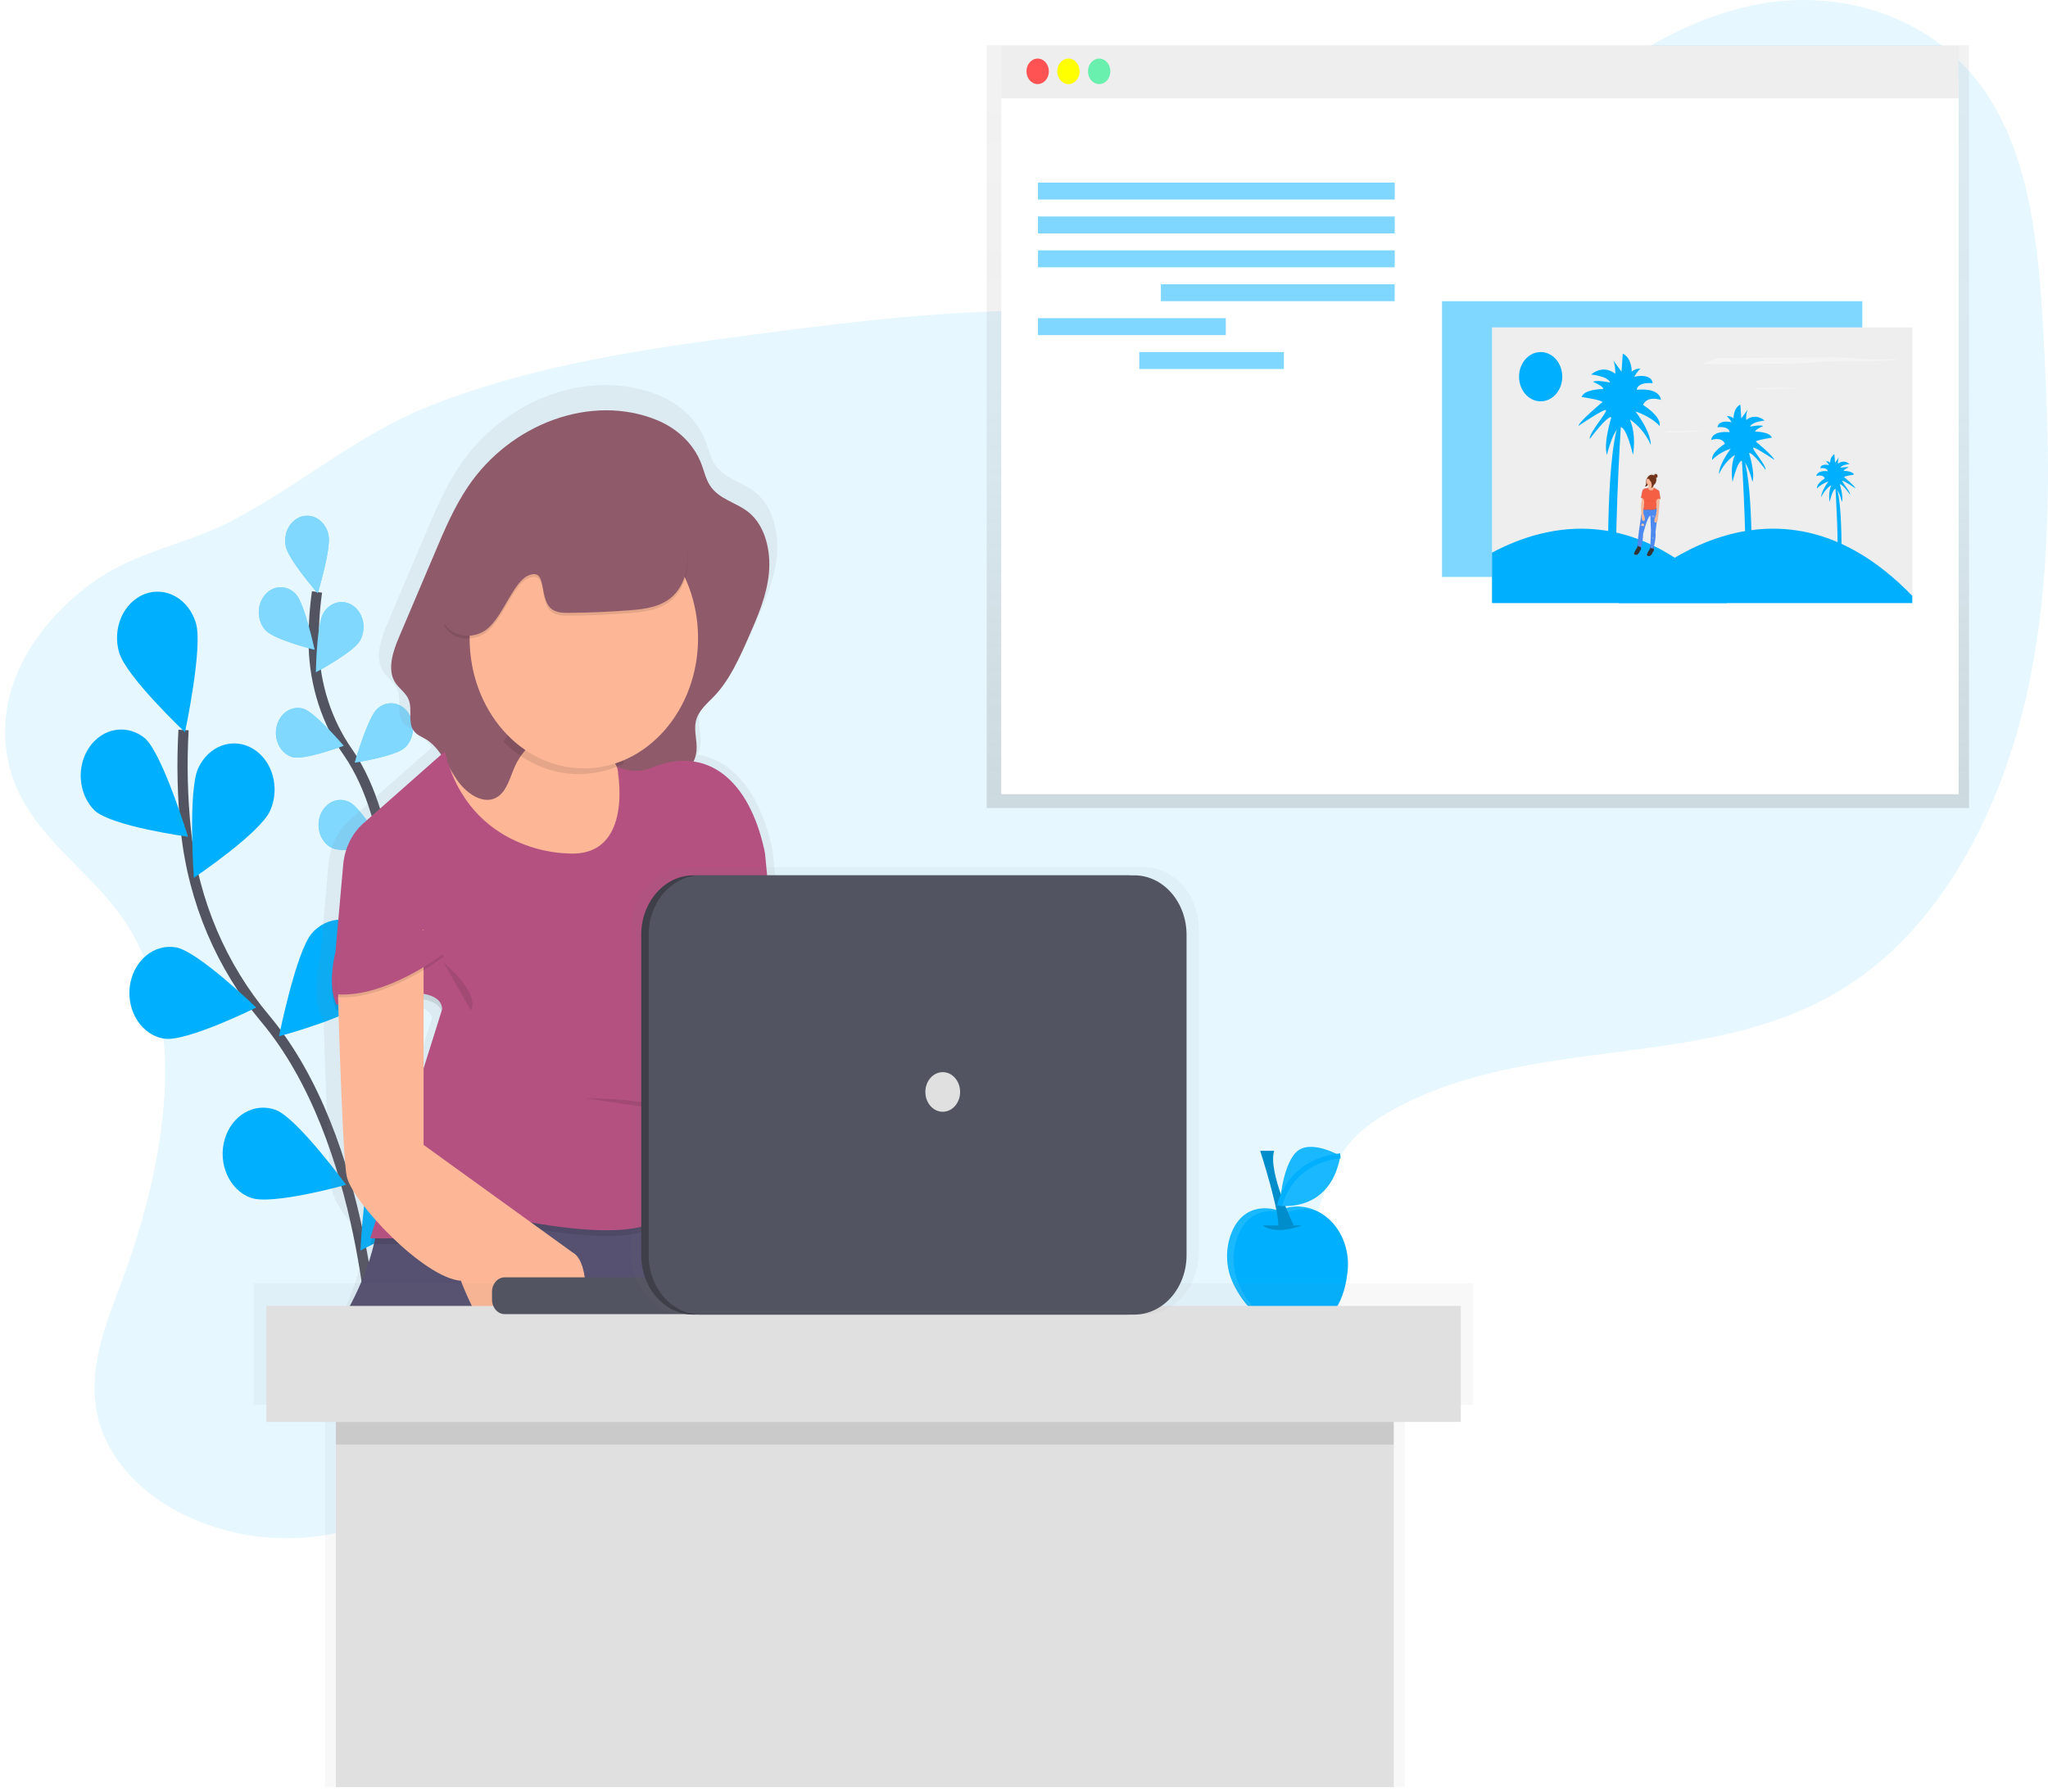 <svg width="401" height="351" viewBox="0 0 401 351" fill="none" xmlns="http://www.w3.org/2000/svg">
<path opacity="0.1" d="M24.028 179.835C37.609 199.523 32.333 228.28 23.704 251.317C20.813 259.031 17.548 267.188 18.752 275.458C20.241 285.569 28.157 292.966 36.47 296.883C51.62 304.028 69.754 302.326 83.677 292.449C95.708 283.914 104.325 270.037 116.561 261.893C137.041 248.264 163.106 253.411 185.342 262.801C201.076 269.442 218.276 278.081 233.906 271.14C244.904 266.254 252.508 254.366 256.653 241.762C258.653 235.681 260.104 229.093 263.925 224.267C266.211 221.4 269.159 219.363 272.196 217.648C299.918 201.977 334.927 210.368 361.853 192.991C380.036 181.264 391.678 159.113 396.832 136.023C401.986 112.934 401.403 88.724 400.078 64.949C399.148 48.049 397.479 30.011 388.009 16.968C377.99 3.173 360.798 -1.961 345.259 0.663C329.719 3.286 315.632 12.633 303.239 23.639C287.754 37.399 273.388 54.529 254.375 60.123C241.422 63.919 227.803 61.861 214.447 61.122C192.119 59.919 169.784 62.595 147.578 65.518C126.321 68.319 104.912 71.403 84.66 79.286C70.333 84.846 58.851 94.974 45.319 102.032C36.5 106.645 26.881 107.917 18.527 113.794C8.241 121.03 -1.191 133.617 1.445 148.345C3.952 162.361 16.82 169.385 24.028 179.835Z" fill="#00B0FF"/>
<path d="M73.297 265.904C73.297 265.904 72.04 223.444 51.891 199.451C43.434 189.383 37.88 176.596 36.41 162.758C35.722 156.191 35.564 149.566 35.937 142.966" stroke="#535461" stroke-width="2" stroke-miterlimit="10"/>
<path d="M23.316 127.772C24.695 132.515 36.223 143.408 36.223 143.408C36.223 143.408 39.754 126.812 38.375 122.074C37.713 119.797 36.285 117.913 34.404 116.837C32.524 115.761 30.346 115.581 28.349 116.336C26.352 117.091 24.7 118.72 23.756 120.864C22.812 123.008 22.654 125.491 23.316 127.768V127.772Z" fill="#00B0FF"/>
<path d="M18.524 158.737C21.952 161.864 36.809 163.871 36.809 163.871C36.809 163.871 31.857 147.752 28.429 144.629C26.779 143.247 24.725 142.646 22.695 142.95C20.666 143.255 18.818 144.443 17.539 146.265C16.26 148.087 15.648 150.402 15.832 152.726C16.015 155.051 16.98 157.204 18.524 158.737Z" fill="#00B0FF"/>
<path d="M32.105 203.408C36.44 204.137 50.166 197.327 50.166 197.327C50.166 197.327 38.76 186.26 34.425 185.531C32.343 185.18 30.225 185.786 28.536 187.216C26.847 188.646 25.725 190.782 25.417 193.155C25.109 195.528 25.641 197.943 26.895 199.869C28.149 201.795 30.023 203.074 32.105 203.425V203.408Z" fill="#00B0FF"/>
<path d="M49.065 234.567C53.229 236.122 67.77 232.039 67.77 232.039C67.77 232.039 58.166 218.935 54.002 217.381C52.003 216.632 49.825 216.819 47.947 217.901C46.069 218.983 44.645 220.872 43.989 223.151C43.332 225.43 43.496 227.913 44.445 230.054C45.394 232.195 47.051 233.818 49.05 234.567H49.065Z" fill="#00B0FF"/>
<path d="M52.874 158.81C50.852 163.24 37.952 171.918 37.952 171.918C37.952 171.918 36.779 154.896 38.802 150.462C39.283 149.408 39.941 148.473 40.739 147.71C41.536 146.946 42.458 146.369 43.452 146.012C44.445 145.654 45.49 145.524 46.528 145.627C47.565 145.73 48.575 146.065 49.499 146.614C50.423 147.162 51.243 147.912 51.913 148.822C52.583 149.731 53.089 150.782 53.402 151.915C53.716 153.047 53.83 154.239 53.74 155.422C53.649 156.605 53.355 157.756 52.874 158.81Z" fill="#00B0FF"/>
<path d="M72.307 195.537C69.213 199.077 54.63 202.952 54.63 202.952C54.63 202.952 57.979 186.308 61.069 182.768C61.804 181.927 62.677 181.259 63.639 180.802C64.6 180.346 65.631 180.11 66.673 180.107C67.714 180.105 68.746 180.337 69.709 180.789C70.672 181.242 71.548 181.906 72.286 182.744C73.024 183.582 73.609 184.578 74.01 185.674C74.41 186.771 74.617 187.946 74.619 189.134C74.621 190.321 74.418 191.498 74.021 192.596C73.624 193.694 73.042 194.692 72.307 195.533V195.537Z" fill="#00B0FF"/>
<path d="M86.897 234.189C84.375 238.272 70.573 244.904 70.573 244.904C70.573 244.904 71.404 227.857 73.93 223.769C74.514 222.756 75.271 221.887 76.156 221.214C77.041 220.542 78.035 220.078 79.08 219.853C80.125 219.627 81.2 219.643 82.239 219.9C83.278 220.158 84.262 220.651 85.131 221.35C86 222.049 86.736 222.941 87.297 223.971C87.858 225.002 88.231 226.15 88.394 227.348C88.557 228.547 88.508 229.77 88.248 230.946C87.988 232.122 87.524 233.226 86.882 234.193L86.897 234.189Z" fill="#00B0FF"/>
<path d="M250.356 237.073C250.356 237.073 244.307 234.736 241.396 240.813C240.628 242.46 240.238 244.302 240.26 246.167C240.283 248.033 240.718 249.862 241.526 251.484C243.43 255.424 247.377 260.54 254.859 260.084C261.19 259.697 263.278 254.19 263.857 249.065C264.076 247.143 263.859 245.19 263.226 243.391C262.593 241.593 261.566 240.01 260.243 238.794C258.92 237.578 257.345 236.769 255.669 236.446C253.993 236.123 252.273 236.295 250.672 236.947L250.356 237.073Z" fill="#00B0FF"/>
<path opacity="0.1" d="M242.806 252.031C241.998 250.409 241.563 248.58 241.54 246.715C241.518 244.849 241.908 243.007 242.676 241.36C245.587 235.279 251.636 237.62 251.636 237.62L251.945 237.494C254.251 236.543 256.787 236.608 259.053 237.677C257.802 236.828 256.402 236.305 254.953 236.148C253.503 235.99 252.042 236.201 250.672 236.765L250.364 236.891C250.364 236.891 244.314 234.554 241.404 240.63C240.636 242.278 240.245 244.119 240.268 245.985C240.29 247.85 240.726 249.679 241.533 251.302C242.794 253.908 244.931 256.996 248.39 258.685C246.03 257.092 244.098 254.79 242.806 252.031Z" fill="white"/>
<path opacity="0.2" d="M247.232 239.996C247.232 239.996 249.476 242.007 254.92 239.996H247.232Z" fill="black"/>
<path d="M246.752 225.384C246.752 225.384 250.596 237.255 250.276 240.36L253.324 239.996C253.324 239.996 248.196 229.571 249.48 225.384H246.752Z" fill="#00B0FF"/>
<path opacity="0.2" d="M246.752 225.384C246.752 225.384 250.596 237.255 250.276 240.36L253.324 239.996C253.324 239.996 248.196 229.571 249.48 225.384H246.752Z" fill="black"/>
<path d="M262.444 226.375C262.444 226.375 256.394 222.849 253.682 225.763C250.97 228.677 250.558 236.126 250.558 236.126C250.558 236.126 260.429 237.672 262.444 226.375Z" fill="#00B0FF"/>
<path opacity="0.1" d="M262.444 226.375C262.444 226.375 256.394 222.849 253.682 225.763C250.97 228.677 250.558 236.126 250.558 236.126C250.558 236.126 260.429 237.672 262.444 226.375Z" fill="white"/>
<path d="M250.562 236.126C250.562 236.126 252.15 227.478 262.444 226.375" stroke="#00B0FF" stroke-miterlimit="10"/>
<path d="M76.669 184.379C76.669 184.379 77.903 161.42 68.124 147.313C63.989 141.426 61.64 134.169 61.431 126.63C61.357 123.05 61.571 119.469 62.071 115.933" stroke="#535461" stroke-width="2" stroke-miterlimit="10"/>
<path d="M55.956 107.002C56.486 109.639 62.208 116.189 62.208 116.189C62.208 116.189 64.874 107.45 64.329 104.818C64.204 104.19 63.972 103.597 63.646 103.072C63.32 102.547 62.906 102.1 62.429 101.757C61.951 101.415 61.419 101.182 60.863 101.074C60.306 100.966 59.737 100.983 59.187 101.126C58.636 101.268 58.116 101.533 57.656 101.905C57.195 102.277 56.803 102.748 56.502 103.293C56.202 103.837 55.998 104.444 55.903 105.078C55.808 105.713 55.824 106.362 55.949 106.989L55.956 107.002Z" fill="#00B0FF"/>
<path d="M51.971 123.412C53.674 125.297 61.598 127.251 61.598 127.251C61.598 127.251 59.659 118.274 57.956 116.393C57.552 115.945 57.074 115.592 56.55 115.355C56.026 115.117 55.466 115 54.902 115.009C54.338 115.018 53.781 115.154 53.263 115.409C52.746 115.663 52.277 116.032 51.884 116.493C51.491 116.954 51.181 117.499 50.973 118.096C50.765 118.694 50.662 119.332 50.67 119.975C50.678 120.618 50.797 121.253 51.021 121.843C51.244 122.434 51.567 122.968 51.971 123.416V123.412Z" fill="#00B0FF"/>
<path d="M57.286 148.286C59.571 148.934 67.293 146.058 67.293 146.058C67.293 146.058 61.644 139.426 59.343 138.779C58.795 138.625 58.227 138.595 57.669 138.692C57.111 138.789 56.576 139.009 56.093 139.342C55.118 140.014 54.418 141.099 54.145 142.36C53.872 143.621 54.05 144.953 54.639 146.065C55.228 147.176 56.18 147.975 57.286 148.286Z" fill="#00B0FF"/>
<path d="M65.023 166.068C67.198 167.149 75.217 165.798 75.217 165.798C75.217 165.798 70.646 158.172 68.459 157.112C67.94 156.839 67.379 156.688 66.808 156.666C66.237 156.644 65.668 156.752 65.134 156.984C64.6 157.216 64.112 157.567 63.699 158.017C63.286 158.467 62.956 159.006 62.727 159.603C62.499 160.2 62.378 160.843 62.371 161.495C62.363 162.146 62.47 162.792 62.684 163.396C62.899 164 63.217 164.548 63.62 165.01C64.022 165.472 64.502 165.837 65.031 166.085L65.023 166.068Z" fill="#00B0FF"/>
<path d="M70.49 125.466C69.202 127.738 61.857 131.655 61.857 131.655C61.857 131.655 61.99 122.413 63.282 120.141C63.901 119.052 64.875 118.287 65.989 118.016C67.103 117.744 68.265 117.989 69.221 118.695C70.177 119.401 70.847 120.511 71.085 121.781C71.323 123.051 71.109 124.376 70.49 125.466Z" fill="#00B0FF"/>
<path d="M79.308 146.396C77.484 148.134 69.446 149.359 69.446 149.359C69.446 149.359 71.998 140.585 73.827 138.856C74.704 138.027 75.833 137.63 76.968 137.751C78.102 137.872 79.147 138.501 79.874 139.501C80.601 140.501 80.95 141.789 80.844 143.082C80.738 144.375 80.186 145.568 79.308 146.396Z" fill="#00B0FF"/>
<path d="M85.43 168.083C83.888 170.138 76.15 172.904 76.15 172.904C76.15 172.904 77.366 163.783 78.912 161.711C79.28 161.223 79.728 160.822 80.231 160.531C80.734 160.24 81.282 160.065 81.845 160.016C82.407 159.967 82.973 160.045 83.509 160.245C84.045 160.444 84.541 160.763 84.97 161.181C85.398 161.6 85.749 162.111 86.005 162.685C86.26 163.258 86.413 163.883 86.456 164.525C86.5 165.166 86.431 165.811 86.256 166.422C86.081 167.033 85.802 167.599 85.434 168.087L85.43 168.083Z" fill="#00B0FF"/>
<path opacity="0.5" d="M55.956 107.002C56.486 109.639 62.208 116.189 62.208 116.189C62.208 116.189 64.874 107.45 64.329 104.818C64.204 104.19 63.972 103.597 63.646 103.072C63.32 102.547 62.906 102.1 62.429 101.757C61.951 101.415 61.419 101.182 60.863 101.074C60.306 100.966 59.737 100.983 59.187 101.126C58.636 101.268 58.116 101.533 57.656 101.905C57.195 102.277 56.803 102.748 56.502 103.293C56.202 103.837 55.998 104.444 55.903 105.078C55.808 105.713 55.824 106.362 55.949 106.989L55.956 107.002Z" fill="white"/>
<path opacity="0.5" d="M51.971 123.412C53.674 125.297 61.598 127.251 61.598 127.251C61.598 127.251 59.659 118.274 57.956 116.393C57.552 115.945 57.074 115.592 56.55 115.355C56.026 115.117 55.466 115 54.902 115.009C54.338 115.018 53.781 115.154 53.263 115.409C52.746 115.663 52.277 116.032 51.884 116.493C51.491 116.954 51.181 117.499 50.973 118.096C50.765 118.694 50.662 119.332 50.67 119.975C50.678 120.618 50.797 121.253 51.021 121.843C51.244 122.434 51.567 122.968 51.971 123.416V123.412Z" fill="white"/>
<path opacity="0.5" d="M57.286 148.286C59.571 148.934 67.293 146.058 67.293 146.058C67.293 146.058 61.644 139.426 59.343 138.779C58.795 138.625 58.227 138.595 57.669 138.692C57.111 138.789 56.576 139.009 56.093 139.342C55.118 140.014 54.418 141.099 54.145 142.36C53.872 143.621 54.05 144.953 54.639 146.065C55.228 147.176 56.18 147.975 57.286 148.286Z" fill="white"/>
<path opacity="0.5" d="M65.023 166.068C67.198 167.149 75.217 165.798 75.217 165.798C75.217 165.798 70.646 158.172 68.459 157.112C67.94 156.839 67.379 156.688 66.808 156.666C66.237 156.644 65.668 156.752 65.134 156.984C64.6 157.216 64.112 157.567 63.699 158.017C63.286 158.467 62.956 159.006 62.727 159.603C62.499 160.2 62.378 160.843 62.371 161.495C62.363 162.146 62.47 162.792 62.684 163.396C62.899 164 63.217 164.548 63.62 165.01C64.022 165.472 64.502 165.837 65.031 166.085L65.023 166.068Z" fill="white"/>
<path opacity="0.5" d="M70.49 125.466C69.202 127.738 61.857 131.655 61.857 131.655C61.857 131.655 61.99 122.413 63.282 120.141C63.901 119.052 64.875 118.287 65.989 118.016C67.103 117.744 68.265 117.989 69.221 118.695C70.177 119.401 70.847 120.511 71.085 121.781C71.323 123.051 71.109 124.376 70.49 125.466Z" fill="white"/>
<path opacity="0.5" d="M79.308 146.396C77.484 148.134 69.446 149.359 69.446 149.359C69.446 149.359 71.998 140.585 73.827 138.856C74.704 138.027 75.833 137.63 76.968 137.751C78.102 137.872 79.147 138.501 79.874 139.501C80.601 140.501 80.95 141.789 80.844 143.082C80.738 144.375 80.186 145.568 79.308 146.396Z" fill="white"/>
<path opacity="0.5" d="M85.43 168.083C83.888 170.138 76.15 172.904 76.15 172.904C76.15 172.904 77.366 163.783 78.912 161.711C79.28 161.223 79.728 160.822 80.231 160.531C80.734 160.24 81.282 160.065 81.845 160.016C82.407 159.967 82.973 160.045 83.509 160.245C84.045 160.444 84.541 160.763 84.97 161.181C85.398 161.6 85.749 162.111 86.005 162.685C86.26 163.258 86.413 163.883 86.456 164.525C86.5 165.166 86.431 165.811 86.256 166.422C86.081 167.033 85.802 167.599 85.434 168.087L85.43 168.083Z" fill="white"/>
<path d="M193.19 8.856V16.392V158.25H385.541V16.392V8.856H193.19Z" fill="url(#paint0_linear_145_2)"/>
<path d="M383.503 15.632H196.044V155.544H383.503V15.632Z" fill="white"/>
<path d="M383.503 8.978H196.044V19.271H383.503V8.978Z" fill="#EEEEEE"/>
<path d="M203.175 16.466C204.385 16.466 205.366 15.348 205.366 13.968C205.366 12.589 204.385 11.471 203.175 11.471C201.965 11.471 200.985 12.589 200.985 13.968C200.985 15.348 201.965 16.466 203.175 16.466Z" fill="#FF5252"/>
<path d="M209.198 16.466C210.408 16.466 211.389 15.348 211.389 13.968C211.389 12.589 210.408 11.471 209.198 11.471C207.988 11.471 207.008 12.589 207.008 13.968C207.008 15.348 207.988 16.466 209.198 16.466Z" fill="#FFFF00"/>
<path d="M215.217 16.466C216.427 16.466 217.408 15.348 217.408 13.968C217.408 12.589 216.427 11.471 215.217 11.471C214.007 11.471 213.027 12.589 213.027 13.968C213.027 15.348 214.007 16.466 215.217 16.466Z" fill="#69F0AE"/>
<path opacity="0.5" d="M273.084 35.759H203.229V39.077H273.084V35.759Z" fill="#00B0FF"/>
<path opacity="0.5" d="M273.084 42.396H203.229V45.714H273.084V42.396Z" fill="#00B0FF"/>
<path opacity="0.5" d="M273.084 49.032H203.229V52.35H273.084V49.032Z" fill="#00B0FF"/>
<path opacity="0.5" d="M273.08 55.669H227.305V58.987H273.08V55.669Z" fill="#00B0FF"/>
<path opacity="0.5" d="M240.009 62.309H203.229V65.628H240.009V62.309Z" fill="#00B0FF"/>
<path opacity="0.5" d="M251.385 68.946H223.072V72.264H251.385V68.946Z" fill="#00B0FF"/>
<path opacity="0.5" d="M364.638 58.991H282.345V112.992H364.638V58.991Z" fill="#00B0FF"/>
<path d="M374.429 64.117H292.135V118.118H374.429V64.117Z" fill="#EEEEEE"/>
<path d="M338.177 118.104H292.135V108.228C303.385 102.234 320.691 98.868 338.177 118.104Z" fill="#00B0FF"/>
<g opacity="0.1">
<path opacity="0.1" d="M373.899 116.705V118.104H316.478V117.804C316.478 117.804 344.733 86.454 373.899 116.705Z" fill="black"/>
</g>
<path d="M374.429 116.705V118.104H317.008V117.804C317.008 117.804 345.263 86.454 374.429 116.705Z" fill="#00B0FF"/>
<path d="M301.663 78.597C304 78.597 305.895 76.436 305.895 73.771C305.895 71.106 304 68.946 301.663 68.946C299.325 68.946 297.43 71.106 297.43 73.771C297.43 76.436 299.325 78.597 301.663 78.597Z" fill="#00B0FF"/>
<path d="M337.705 70.114C337.221 70.114 336.68 70.114 336.314 70.149C336.149 70.159 335.986 70.197 335.831 70.262L333.339 71.282C335.351 71.339 337.45 71.322 339.507 71.282L351.065 71.183C352.242 71.183 353.484 71.161 354.467 71.078C355.126 71.026 355.61 70.944 356.215 70.883C358.402 70.661 361.594 70.705 364.444 70.713C367.293 70.722 370.733 70.64 371.735 70.314H365.621C364.962 70.314 364.269 70.314 363.686 70.275C363.004 70.231 362.589 70.144 361.991 70.084C361 69.988 359.636 69.975 358.364 69.971C351.4 69.966 344.516 70.157 337.705 70.114Z" fill="#F4F4F4"/>
<path d="M344.566 75.973C344.459 75.973 344.345 75.973 344.265 75.973C344.23 75.977 344.195 75.985 344.162 75.999L343.621 76.221C344.055 76.221 344.512 76.221 344.958 76.221L347.461 76.199C347.716 76.199 347.983 76.199 348.196 76.178L348.577 76.134C349.05 76.086 349.743 76.095 350.36 76.099C350.888 76.12 351.417 76.091 351.941 76.013H350.615C350.471 76.013 350.322 76.013 350.196 76.013C350.071 76.013 349.96 75.982 349.815 75.973C349.602 75.973 349.305 75.952 349.031 75.947C347.53 75.939 346.04 75.973 344.566 75.973Z" fill="#F4F4F4"/>
<path d="M326.836 84.417C326.73 84.417 326.615 84.417 326.535 84.417C326.5 84.42 326.465 84.429 326.432 84.443L325.891 84.665C326.326 84.665 326.783 84.665 327.229 84.665L329.731 84.643C329.987 84.643 330.253 84.643 330.467 84.621L330.848 84.578C331.32 84.53 332.013 84.539 332.63 84.543C333.159 84.563 333.687 84.534 334.211 84.456H332.886C332.741 84.456 332.592 84.456 332.467 84.456C332.341 84.456 332.23 84.426 332.086 84.417C331.872 84.417 331.575 84.395 331.301 84.391C329.804 84.387 328.311 84.426 326.836 84.417Z" fill="#F4F4F4"/>
<path d="M316.878 115.441H314.905C314.905 115.441 314.284 90.632 316.893 82.975H317.392C317.392 82.975 315.636 111.05 316.878 115.441Z" fill="#00B0FF"/>
<path d="M315.511 81.703C315.511 81.703 313.895 86.806 314.642 89.087C314.642 89.087 315.762 84.409 317.069 83.701C318.375 82.993 319.735 89.087 319.735 89.087C319.735 89.087 320.497 85.26 319.114 82.137C320.864 83.318 322.286 85.037 323.217 87.097C323.217 87.097 323.465 84.969 320.234 80.582C320.234 80.582 323.095 81.451 324.958 83.419C324.958 83.419 325.579 81.859 321.724 79.305C321.724 79.305 322.223 77.464 325.206 78.315C325.206 78.315 325.206 75.905 320.482 76.33C320.482 76.33 320.482 74.771 323.591 75.053C323.591 75.053 323.591 73.068 319.983 73.776C319.983 73.776 320.745 72.499 321.225 72.217C320.603 72.152 319.981 72.355 319.484 72.786C319.484 72.786 319.61 70.232 317.743 69.242L317.495 72.786C317.495 72.786 315.404 69.976 315.88 70.519C316.18 71.373 316.31 72.293 316.261 73.212C316.261 73.212 314.147 71.227 311.537 73.355C311.537 73.355 314.771 73.637 315.267 74.914C315.267 74.914 312.531 74.345 311.911 74.771C311.911 74.771 314.025 75.64 313.899 76.187C313.899 76.187 310.17 76.187 309.671 77.746C309.671 77.746 313.526 78.315 313.773 78.736C313.773 78.736 309.297 82.424 309.05 83.414C309.05 83.414 313.651 80.296 314.383 80.296C315.114 80.296 311.027 84.835 311.274 85.968C311.286 85.964 314.642 81.416 315.511 81.703Z" fill="#00B0FF"/>
<path d="M341.423 114.517H342.947C342.947 114.517 343.423 95.562 341.423 89.712H341.042C341.042 89.712 342.371 111.155 341.423 114.517Z" fill="#00B0FF"/>
<path d="M342.467 88.734C342.467 88.734 343.701 92.643 343.133 94.38C343.133 94.38 342.28 90.806 341.282 90.263C340.284 89.72 339.24 94.38 339.24 94.38C339.24 94.38 338.669 91.457 339.716 89.073C338.379 89.975 337.292 91.29 336.581 92.865C336.581 92.865 336.39 91.24 338.867 87.883C338.867 87.883 336.68 88.534 335.255 90.055C335.255 90.055 334.779 88.864 337.724 86.914C337.724 86.914 337.343 85.507 335.057 86.154C335.057 86.154 335.057 84.313 338.669 84.638C338.669 84.638 338.669 83.448 336.295 83.665C336.295 83.665 336.295 82.15 339.05 82.692C338.795 82.238 338.474 81.835 338.101 81.502C338.576 81.452 339.051 81.607 339.43 81.937C339.43 81.937 339.335 79.987 340.76 79.231L340.95 81.937C340.95 81.937 342.547 79.791 342.185 80.2C341.957 80.853 341.859 81.556 341.899 82.258C341.899 82.258 343.514 80.742 345.51 82.367C345.51 82.367 343.042 82.584 342.661 83.557C342.661 83.557 344.752 83.123 345.225 83.448C345.225 83.448 343.61 84.1 343.701 84.53C343.701 84.53 346.55 84.53 346.931 85.72C346.931 85.72 343.987 86.154 343.796 86.48C343.796 86.48 347.225 89.294 347.408 90.055C347.408 90.055 343.891 87.67 343.324 87.67C342.756 87.67 345.888 91.145 345.697 92.013C345.697 91.983 343.133 88.517 342.467 88.734Z" fill="#00B0FF"/>
<path d="M359.609 110.812H360.55C360.55 110.812 360.844 99.085 359.609 95.449H359.373C359.373 95.449 360.196 108.731 359.609 110.812Z" fill="#00B0FF"/>
<path d="M360.238 94.846C360.238 94.846 361 97.26 360.649 98.32C360.649 98.32 360.12 96.105 359.507 95.771C358.893 95.436 358.242 98.32 358.242 98.32C358.047 97.216 358.15 96.07 358.535 95.032C357.707 95.591 357.033 96.406 356.592 97.382C356.592 97.382 356.474 96.374 358.006 94.298C357.185 94.559 356.422 95.016 355.769 95.64C355.769 95.64 355.476 94.902 357.293 93.695C357.293 93.695 357.057 92.826 355.648 93.225C355.648 93.225 355.648 92.083 357.884 92.287C357.884 92.287 357.884 91.549 356.413 91.684C356.413 91.684 356.413 90.745 358.12 91.08C357.963 90.798 357.764 90.548 357.533 90.341C357.827 90.311 358.121 90.407 358.356 90.611C358.342 90.272 358.412 89.935 358.557 89.638C358.703 89.342 358.918 89.098 359.179 88.934L359.297 90.611C359.297 90.611 360.288 89.282 360.059 89.538C359.919 89.942 359.859 90.377 359.884 90.811C360.21 90.538 360.607 90.397 361.012 90.409C361.416 90.421 361.806 90.585 362.12 90.876C362.12 90.876 360.596 91.01 360.356 91.614C360.356 91.614 361.651 91.345 361.945 91.549C361.945 91.549 360.943 91.953 361.004 92.218C361.004 92.218 362.768 92.218 363.004 92.956C363.004 92.956 361.179 93.225 361.061 93.425C361.061 93.425 363.179 95.163 363.297 95.64C363.297 95.64 361.122 94.164 360.768 94.164C360.413 94.164 362.356 96.309 362.238 96.848C362.257 96.856 360.669 94.711 360.238 94.846Z" fill="#00B0FF"/>
<path d="M325.19 97.538L324.992 96.331C324.992 96.242 324.976 96.155 324.945 96.073C324.915 95.992 324.87 95.919 324.813 95.858L323.895 95.345C323.827 95.251 323.772 95.146 323.731 95.032V95.006C323.783 94.934 323.819 94.849 323.838 94.759C323.84 94.736 323.84 94.712 323.838 94.689C323.925 94.703 324.013 94.678 324.084 94.62C324.155 94.562 324.203 94.475 324.219 94.376V94.35C324.201 94.43 324.162 94.501 324.106 94.553C324.051 94.606 323.982 94.637 323.91 94.641C324.036 94.546 324.139 94.416 324.212 94.265C324.284 94.114 324.323 93.945 324.326 93.773C324.326 93.773 324.326 93.742 324.326 93.729C324.366 93.701 324.401 93.663 324.428 93.618C324.455 93.573 324.473 93.522 324.482 93.469V93.443C324.471 93.494 324.45 93.542 324.422 93.584C324.394 93.626 324.358 93.66 324.318 93.686C324.311 93.586 324.292 93.488 324.261 93.395H324.284C324.374 93.395 324.46 93.354 324.524 93.282C324.587 93.209 324.623 93.111 324.623 93.008C324.623 93.008 324.623 93.008 324.623 92.982C324.617 93.08 324.579 93.172 324.516 93.239C324.453 93.306 324.37 93.343 324.284 93.343H324.242C324.342 93.306 324.43 93.238 324.498 93.147C324.565 93.056 324.608 92.944 324.623 92.826C324.623 92.826 324.623 92.826 324.623 92.8C324.618 92.876 324.595 92.948 324.554 93.008C324.561 92.958 324.558 92.906 324.548 92.857C324.537 92.808 324.517 92.761 324.491 92.72C324.464 92.679 324.43 92.645 324.392 92.618C324.353 92.592 324.311 92.575 324.267 92.567C324.222 92.56 324.177 92.563 324.134 92.575C324.09 92.588 324.05 92.61 324.014 92.64C323.978 92.671 323.948 92.709 323.925 92.753C323.902 92.796 323.886 92.845 323.88 92.895L323.819 92.856C323.838 92.778 323.878 92.709 323.933 92.659C323.989 92.608 324.057 92.578 324.128 92.574H324.105C324.033 92.572 323.963 92.597 323.904 92.644C323.845 92.69 323.8 92.757 323.777 92.835C323.572 92.726 323.34 92.706 323.123 92.776C322.906 92.847 322.719 93.005 322.596 93.221C322.524 93.282 322.432 93.369 322.436 93.443C322.406 93.477 322.38 93.515 322.356 93.556C322.256 93.807 322.219 94.085 322.25 94.359C322.263 94.495 322.248 94.633 322.205 94.762C322.163 94.89 322.095 95.005 322.006 95.097C322.045 95.117 322.088 95.126 322.131 95.126C322.175 95.126 322.217 95.117 322.257 95.097C322.336 95.06 322.411 95.01 322.478 94.95C322.54 94.907 322.594 94.849 322.634 94.781C322.679 94.814 322.726 94.841 322.775 94.863C322.794 95.045 322.798 95.254 322.729 95.319V95.284C322.558 95.432 322.345 95.502 322.131 95.48C322.005 95.488 321.882 95.532 321.775 95.608C321.667 95.684 321.577 95.789 321.514 95.914L321.229 97.308V97.33V97.352C321.232 97.371 321.241 97.388 321.253 97.402C321.265 97.416 321.28 97.425 321.297 97.43L321.385 97.456C321.414 97.678 321.413 97.903 321.381 98.125C321.321 98.463 321.286 98.805 321.278 99.15C321.301 99.324 321.339 100.218 321.354 100.644C321.323 100.787 321.297 100.932 321.278 101.078L320.851 103.993C320.851 103.993 320.535 106.325 320.55 107.033L320.493 107.441C320.493 107.441 319.629 108.679 319.884 108.853C320.139 109.027 320.528 109.105 320.901 108.445C320.951 108.289 321.032 108.15 321.137 108.036C321.179 107.995 321.211 107.942 321.232 107.883C321.253 107.824 321.261 107.761 321.255 107.698L321.229 107.411H321.274H321.301C321.536 106.531 321.664 105.62 321.682 104.701C321.682 104.701 322.47 101.495 323.072 100.991L323.129 100.961L323.259 104.062L323.129 107.485L323.103 107.689C323.103 107.689 322.238 108.927 322.493 109.1C322.749 109.274 323.137 109.352 323.51 108.692C323.56 108.537 323.641 108.397 323.747 108.284C323.788 108.242 323.821 108.19 323.842 108.131C323.862 108.072 323.87 108.008 323.865 107.945L323.827 107.511C323.975 106.937 324.36 105.274 324.208 104.314L324.47 102.268C324.737 101.93 324.699 101.065 324.699 101.065C324.909 100.57 324.954 98.616 324.954 98.616L325.008 97.651H325.126H325.168L325.187 97.625V97.604L325.19 97.538ZM324.451 99.497C324.429 99.432 324.402 99.363 324.371 99.297H324.349V99.272V99.25V99.224C324.361 99.191 324.371 99.158 324.379 99.124C324.413 99.061 324.43 98.989 324.429 98.915C324.466 99.106 324.479 99.302 324.467 99.497H324.451ZM324.371 98.672L324.318 98.025V97.973L324.39 98.794L324.371 98.672ZM321.861 98.759C321.843 98.783 321.83 98.811 321.822 98.84C321.814 98.87 321.812 98.902 321.815 98.933C321.815 98.999 321.823 99.064 321.838 99.128L321.754 99.532V98.759C321.808 98.677 321.855 98.59 321.895 98.498C321.914 98.585 321.908 98.676 321.88 98.759H321.861Z" fill="url(#paint1_linear_145_2)"/>
<path d="M322.413 93.781C322.316 94.023 322.281 94.291 322.31 94.554C322.324 94.686 322.31 94.82 322.269 94.944C322.228 95.068 322.161 95.179 322.074 95.267C322.112 95.285 322.153 95.294 322.194 95.294C322.235 95.294 322.276 95.285 322.314 95.267C322.391 95.23 322.462 95.182 322.528 95.123C322.587 95.082 322.638 95.025 322.676 94.958C322.713 94.854 322.725 94.74 322.71 94.628C322.711 94.432 322.726 94.236 322.756 94.042C322.756 93.92 322.874 93.608 322.756 93.529C322.638 93.451 322.467 93.686 322.413 93.781Z" fill="#72351C"/>
<path d="M320.665 106.599L320.585 107.194C320.585 107.194 319.75 108.388 319.998 108.554C320.246 108.719 320.619 108.797 320.977 108.163C321.026 108.014 321.104 107.88 321.206 107.772C321.246 107.732 321.277 107.681 321.297 107.624C321.317 107.568 321.325 107.507 321.32 107.446L321.24 106.525L320.665 106.599Z" fill="#333333"/>
<path d="M323.175 106.838L323.095 107.433C323.095 107.433 322.261 108.627 322.509 108.792C322.756 108.957 323.13 109.035 323.488 108.401C323.536 108.253 323.614 108.119 323.716 108.01C323.756 107.97 323.788 107.92 323.808 107.863C323.827 107.807 323.835 107.745 323.83 107.685L323.75 106.764L323.175 106.838Z" fill="#333333"/>
<path d="M321.876 99.623C321.876 99.623 321.495 99.945 321.339 101.07L320.928 103.875C320.779 104.881 320.685 105.897 320.646 106.916L321.339 107.185C321.57 106.34 321.698 105.463 321.72 104.579C321.72 104.579 322.554 101.196 323.137 100.957L323.259 103.945L323.13 107.315L323.724 107.45C323.724 107.45 324.326 105.309 324.135 104.175L324.444 101.765C324.643 100.97 324.595 100.121 324.307 99.363L321.876 99.623Z" fill="#4D8AF0"/>
<g opacity="0.1">
<path opacity="0.1" d="M323.069 101V100.948C322.486 101.187 321.651 104.57 321.651 104.57C321.637 105.445 321.516 106.313 321.293 107.15L321.37 107.181C321.6 106.336 321.728 105.459 321.75 104.575C321.75 104.575 322.49 101.486 323.069 101Z" fill="black"/>
<path opacity="0.1" d="M324.318 99.354H324.238C324.523 100.111 324.57 100.956 324.371 101.747L324.063 104.158C324.246 105.231 323.712 107.198 323.659 107.415H323.735C323.735 107.415 324.337 105.274 324.147 104.141L324.455 101.73C324.649 100.943 324.601 100.105 324.318 99.354Z" fill="black"/>
</g>
<path d="M321.343 97.425C321.342 97.448 321.349 97.471 321.361 97.489C321.374 97.507 321.392 97.52 321.411 97.525C321.603 97.577 321.782 97.674 321.937 97.812C322.23 98.072 321.629 97.291 321.629 97.291L321.427 97.343L321.343 97.425Z" fill="#F55F44"/>
<path opacity="0.1" d="M321.343 97.425C321.342 97.448 321.349 97.471 321.361 97.489C321.374 97.507 321.392 97.52 321.411 97.525C321.603 97.577 321.782 97.674 321.937 97.812C322.23 98.072 321.629 97.291 321.629 97.291L321.427 97.343L321.343 97.425Z" fill="black"/>
<path d="M324.208 98.125C324.452 97.925 324.736 97.797 325.034 97.751C325.055 97.751 325.074 97.742 325.088 97.726C325.102 97.709 325.111 97.687 325.111 97.664C325.025 97.62 324.933 97.597 324.839 97.596C324.746 97.596 324.653 97.618 324.568 97.662C324.482 97.706 324.406 97.769 324.344 97.849C324.282 97.929 324.235 98.023 324.208 98.125Z" fill="#F55F44"/>
<path opacity="0.1" d="M325.111 97.651C325.025 97.607 324.933 97.584 324.839 97.584C324.746 97.583 324.653 97.606 324.568 97.649C324.482 97.693 324.406 97.756 324.344 97.836C324.282 97.916 324.235 98.01 324.208 98.112C324.208 98.112 324.718 97.677 325.072 97.738" fill="black"/>
<path d="M323.404 95.046C323.902 95.046 324.307 94.585 324.307 94.016C324.307 93.448 323.902 92.987 323.404 92.987C322.905 92.987 322.501 93.448 322.501 94.016C322.501 94.585 322.905 95.046 323.404 95.046Z" fill="#72351C"/>
<path d="M322.779 94.737C322.779 94.737 322.909 95.341 322.779 95.467C322.649 95.593 322.398 95.819 322.589 95.997C322.779 96.175 323.472 96.475 323.701 96.331C323.93 96.188 324.192 96.227 324.131 95.927C324.07 95.628 323.568 95.689 323.556 94.19L322.779 94.737Z" fill="#FDB797"/>
<path opacity="0.1" d="M321.503 97.256C321.522 97.583 321.505 97.912 321.45 98.234C321.392 98.558 321.358 98.888 321.35 99.22C321.377 99.437 321.434 100.874 321.434 100.874C321.434 100.874 321.335 102.134 321.872 102.017C322.41 101.899 321.789 100.583 321.789 100.583L321.815 98.846C321.964 98.622 322.059 98.357 322.09 98.077C322.112 97.691 321.503 97.256 321.503 97.256Z" fill="black"/>
<path d="M321.491 97.256C321.511 97.583 321.493 97.912 321.438 98.234C321.38 98.558 321.347 98.888 321.339 99.22C321.366 99.437 321.423 100.874 321.423 100.874C321.423 100.874 321.324 102.134 321.861 102.017C322.398 101.899 321.777 100.583 321.777 100.583L321.804 98.846C321.953 98.622 322.048 98.357 322.078 98.077C322.105 97.691 321.491 97.256 321.491 97.256Z" fill="#FDB797"/>
<path opacity="0.1" d="M324.931 97.339L324.859 98.681C324.859 98.681 324.813 100.562 324.611 101.039C324.611 101.039 324.665 102.342 324.128 102.342C323.591 102.342 324.219 100.896 324.219 100.896C324.219 100.896 324.509 99.428 324.36 98.959L324.219 97.347L324.931 97.339Z" fill="black"/>
<path d="M324.939 97.339L324.867 98.681C324.867 98.681 324.821 100.562 324.619 101.039C324.619 101.039 324.672 102.342 324.135 102.342C323.598 102.342 324.227 100.896 324.227 100.896C324.227 100.896 324.516 99.428 324.368 98.959L324.227 97.347L324.939 97.339Z" fill="#FDB797"/>
<path opacity="0.1" d="M323.191 96.036C323.191 96.036 323.625 96.266 323.865 95.601L324.752 96.097C324.807 96.155 324.85 96.226 324.879 96.304C324.909 96.383 324.924 96.467 324.924 96.552L325.114 97.716C325.034 97.68 324.947 97.663 324.861 97.665C324.774 97.668 324.689 97.69 324.61 97.73C324.53 97.77 324.459 97.829 324.4 97.901C324.341 97.973 324.295 98.058 324.265 98.151L324.318 98.807C324.361 98.969 324.352 99.143 324.292 99.297C324.286 99.311 324.284 99.326 324.284 99.341C324.284 99.356 324.286 99.371 324.292 99.384C324.307 99.432 324.313 99.484 324.308 99.534C324.302 99.585 324.287 99.634 324.262 99.676C324.237 99.719 324.203 99.754 324.164 99.779C324.125 99.803 324.081 99.817 324.036 99.819C323.798 99.821 323.56 99.841 323.324 99.879C323.133 99.94 322.562 99.754 322.368 99.879C322.173 100.005 321.773 99.784 321.773 99.784L321.884 99.254C321.884 99.254 321.811 98.993 321.884 98.902C321.953 98.526 321.938 98.136 321.838 97.769C321.838 97.769 321.511 97.417 321.32 97.478L321.594 96.136C321.652 96.011 321.737 95.905 321.841 95.829C321.945 95.753 322.065 95.709 322.189 95.701C322.394 95.723 322.599 95.656 322.764 95.514C322.764 95.514 322.551 95.953 323.191 96.036Z" fill="black"/>
<path opacity="0.1" d="M323.236 96.014C323.354 96.048 323.674 96.092 323.865 95.544L324.752 96.04C324.806 96.099 324.85 96.169 324.879 96.248C324.909 96.326 324.924 96.41 324.924 96.496L325.114 97.66C325.034 97.624 324.947 97.606 324.861 97.608C324.774 97.611 324.689 97.633 324.609 97.673C324.53 97.714 324.459 97.772 324.4 97.844C324.341 97.916 324.295 98.001 324.265 98.094L324.318 98.75L324.352 98.88C324.368 98.935 324.372 98.994 324.364 99.052C324.356 99.109 324.336 99.163 324.307 99.21C324.297 99.229 324.292 99.25 324.292 99.271C324.292 99.293 324.297 99.314 324.307 99.332C324.322 99.38 324.328 99.431 324.323 99.482C324.318 99.533 324.302 99.581 324.277 99.624C324.252 99.666 324.218 99.701 324.179 99.726C324.14 99.751 324.096 99.765 324.051 99.766C323.813 99.769 323.575 99.789 323.339 99.827C323.149 99.888 322.577 99.701 322.383 99.827C322.189 99.953 321.789 99.731 321.789 99.731L321.899 99.202C321.899 99.202 321.827 98.941 321.899 98.85C321.968 98.474 321.953 98.084 321.853 97.716C321.853 97.716 321.526 97.364 321.335 97.425L321.609 96.083C321.667 95.958 321.752 95.853 321.856 95.777C321.961 95.701 322.08 95.656 322.204 95.649C322.409 95.67 322.614 95.603 322.779 95.462C322.779 95.462 322.566 95.896 323.129 96.005L323.236 96.014Z" fill="black"/>
<path d="M323.236 96.036C323.354 96.07 323.674 96.114 323.865 95.567L324.752 96.062C324.807 96.121 324.85 96.191 324.879 96.27C324.909 96.348 324.924 96.433 324.924 96.518L325.114 97.682C325.034 97.646 324.947 97.628 324.861 97.63C324.774 97.633 324.689 97.655 324.61 97.695C324.53 97.736 324.459 97.794 324.4 97.866C324.341 97.938 324.295 98.023 324.265 98.116L324.318 98.772C324.361 98.934 324.352 99.108 324.292 99.263C324.286 99.276 324.284 99.291 324.284 99.306C324.284 99.321 324.286 99.336 324.292 99.35C324.307 99.397 324.313 99.449 324.308 99.5C324.302 99.55 324.287 99.599 324.262 99.642C324.237 99.684 324.203 99.719 324.164 99.744C324.125 99.769 324.081 99.782 324.036 99.784C323.798 99.786 323.56 99.807 323.324 99.845C323.133 99.906 322.562 99.719 322.368 99.845C322.173 99.971 321.773 99.749 321.773 99.749L321.884 99.219C321.884 99.219 321.811 98.959 321.884 98.868C321.953 98.491 321.938 98.101 321.838 97.734C321.838 97.734 321.511 97.382 321.32 97.443L321.594 96.101C321.652 95.976 321.737 95.871 321.841 95.794C321.945 95.718 322.065 95.674 322.189 95.666C322.394 95.688 322.599 95.621 322.764 95.48C322.764 95.48 322.551 95.914 323.114 96.023L323.236 96.036Z" fill="#F55F44"/>
<path opacity="0.1" d="M323.571 94.238L322.81 94.789C322.829 94.884 322.844 94.98 322.855 95.076C322.944 95.116 323.038 95.136 323.133 95.137C323.323 95.123 323.502 95.03 323.636 94.876C323.597 94.666 323.575 94.452 323.571 94.238Z" fill="black"/>
<path d="M323.103 95.084C323.515 95.084 323.85 94.703 323.85 94.233C323.85 93.763 323.515 93.381 323.103 93.381C322.691 93.381 322.356 93.763 322.356 94.233C322.356 94.703 322.691 95.084 323.103 95.084Z" fill="#FDB797"/>
<path d="M324.208 93.578C324.389 93.578 324.535 93.41 324.535 93.204C324.535 92.998 324.389 92.831 324.208 92.831C324.027 92.831 323.88 92.998 323.88 93.204C323.88 93.41 324.027 93.578 324.208 93.578Z" fill="#72351C"/>
<path d="M324.269 93.599C324.185 93.599 324.105 93.563 324.045 93.499C323.984 93.434 323.947 93.346 323.941 93.251C323.941 93.251 323.941 93.251 323.941 93.277C323.941 93.376 323.975 93.472 324.037 93.541C324.098 93.612 324.182 93.651 324.269 93.651C324.355 93.651 324.439 93.612 324.5 93.541C324.562 93.472 324.596 93.376 324.596 93.277C324.596 93.277 324.596 93.277 324.596 93.251C324.59 93.346 324.553 93.434 324.492 93.499C324.432 93.563 324.352 93.599 324.269 93.599Z" fill="#72351C"/>
<path d="M324.082 93.973C324 93.956 323.928 93.904 323.878 93.828C323.829 93.753 323.806 93.658 323.815 93.564V93.59C323.799 93.688 323.819 93.789 323.868 93.871C323.918 93.953 323.994 94.009 324.08 94.027C324.166 94.045 324.254 94.023 324.326 93.966C324.398 93.91 324.447 93.823 324.463 93.725V93.699C324.442 93.791 324.391 93.871 324.32 93.922C324.249 93.973 324.164 93.991 324.082 93.973Z" fill="#72351C"/>
<path d="M323.827 94.867C323.745 94.85 323.672 94.799 323.623 94.723C323.573 94.647 323.551 94.553 323.56 94.459V94.485C323.544 94.583 323.563 94.684 323.613 94.766C323.663 94.848 323.739 94.904 323.825 94.922C323.911 94.94 323.999 94.918 324.071 94.861C324.143 94.805 324.192 94.718 324.208 94.62V94.594C324.187 94.686 324.136 94.766 324.065 94.817C323.994 94.868 323.909 94.886 323.827 94.867Z" fill="#72351C"/>
<path d="M324.269 93.403C324.185 93.404 324.105 93.368 324.045 93.303C323.984 93.239 323.947 93.15 323.941 93.056C323.941 93.056 323.941 93.056 323.941 93.082C323.941 93.181 323.975 93.276 324.037 93.346C324.098 93.416 324.182 93.456 324.269 93.456C324.355 93.456 324.439 93.416 324.5 93.346C324.562 93.276 324.596 93.181 324.596 93.082C324.596 93.082 324.596 93.082 324.596 93.056C324.59 93.15 324.553 93.239 324.492 93.303C324.432 93.368 324.352 93.404 324.269 93.403Z" fill="#72351C"/>
<path d="M323.811 93.2C323.812 93.105 323.845 93.014 323.902 92.946C323.959 92.877 324.037 92.836 324.12 92.831H324.097C324.01 92.831 323.927 92.87 323.865 92.94C323.804 93.01 323.77 93.105 323.77 93.204C323.77 93.303 323.804 93.398 323.865 93.468C323.927 93.538 324.01 93.578 324.097 93.578H324.12C324.036 93.572 323.957 93.53 323.899 93.459C323.842 93.389 323.81 93.296 323.811 93.2Z" fill="#72351C"/>
<path opacity="0.1" d="M324.143 96.731C324.177 96.916 324.177 97.106 324.143 97.291C324.143 97.291 324.097 97.782 324.17 97.865" fill="black"/>
<path opacity="0.1" d="M321.926 96.822C321.96 97.007 321.96 97.197 321.926 97.382C321.926 97.382 321.88 97.873 321.952 97.955" fill="black"/>
<path opacity="0.1" d="M321.907 98.85C321.977 98.878 322.054 98.878 322.124 98.85C322.21 98.821 322.301 98.821 322.387 98.85" fill="black"/>
<path opacity="0.1" d="M322.017 98.125C322.276 98.14 322.536 98.094 322.779 97.991C322.779 97.991 323.708 98.251 323.975 98.064" fill="black"/>
<path d="M321.758 102.595H321.503C321.415 102.595 321.343 102.676 321.343 102.777V102.816C321.343 102.917 321.415 102.998 321.503 102.998H321.758C321.847 102.998 321.918 102.917 321.918 102.816V102.777C321.918 102.676 321.847 102.595 321.758 102.595Z" fill="#FDB797"/>
<path d="M321.343 102.699H321.651L321.918 102.747H321.823L321.343 102.699Z" fill="#F0E4E4"/>
<path d="M323.411 101.013H323.72L323.987 101.044H323.891L323.411 101.013Z" fill="#F0E4E4"/>
<path d="M323.411 101.087H323.72L323.987 101.117H323.891L323.411 101.087Z" fill="#F0E4E4"/>
<path d="M323.411 101.165H323.72L323.987 101.196H323.891L323.411 101.165Z" fill="#F0E4E4"/>
<path d="M323.411 101.23H323.72L323.987 101.261H323.891L323.411 101.23Z" fill="#F0E4E4"/>
<path d="M321.343 102.985H321.651L321.918 103.02H321.823L321.343 102.985Z" fill="#F0E4E4"/>
<path d="M321.343 102.95H321.651L321.918 102.985H321.823L321.343 102.95Z" fill="#F0E4E4"/>
<path d="M321.343 102.903H321.651L321.918 102.938H321.823L321.343 102.903Z" fill="#F0E4E4"/>
<path d="M321.343 102.877H321.651L321.918 102.911H321.823L321.343 102.877Z" fill="#F0E4E4"/>
<path d="M321.343 102.651H321.651L321.918 102.698H321.823L321.343 102.651Z" fill="#F0E4E4"/>
<path d="M321.343 102.59H321.651L321.918 102.637H321.823L321.343 102.59Z" fill="#F0E4E4"/>
<path opacity="0.1" d="M323.229 93.686C323.199 94.004 323.234 94.325 323.331 94.624C323.378 94.769 323.398 94.923 323.39 95.077C323.383 95.231 323.347 95.381 323.286 95.519C323.326 95.53 323.368 95.53 323.409 95.519C323.449 95.507 323.487 95.485 323.518 95.454C323.583 95.388 323.64 95.312 323.686 95.228C323.735 95.159 323.77 95.079 323.789 94.993C323.796 94.859 323.778 94.724 323.735 94.598C323.684 94.367 323.647 94.132 323.625 93.894C323.625 93.751 323.625 93.334 323.484 93.295C323.343 93.256 323.255 93.564 323.229 93.686Z" fill="black"/>
<path d="M323.248 93.677C323.218 93.995 323.253 94.316 323.35 94.615C323.399 94.761 323.42 94.917 323.413 95.072C323.406 95.228 323.37 95.38 323.309 95.519C323.349 95.53 323.391 95.53 323.432 95.519C323.472 95.507 323.51 95.485 323.541 95.454C323.606 95.388 323.663 95.312 323.709 95.228C323.757 95.159 323.793 95.079 323.811 94.993C323.819 94.859 323.801 94.724 323.758 94.598C323.707 94.367 323.67 94.132 323.648 93.894C323.648 93.751 323.648 93.334 323.507 93.295C323.366 93.256 323.286 93.556 323.248 93.677Z" fill="#72351C"/>
<path opacity="0.1" d="M322.928 93.898C322.989 93.972 323.004 94.085 323.057 94.172C323.105 94.231 323.165 94.277 323.231 94.307C323.297 94.336 323.368 94.348 323.438 94.341C323.475 94.339 323.512 94.348 323.545 94.368C323.602 94.411 323.606 94.507 323.644 94.572C323.664 94.597 323.688 94.617 323.715 94.63C323.741 94.644 323.771 94.651 323.8 94.651C323.83 94.651 323.859 94.644 323.886 94.63C323.913 94.617 323.937 94.597 323.956 94.572C324.02 94.468 324.052 94.342 324.048 94.216C324.06 94.071 324.06 93.926 324.048 93.781C324.044 93.609 323.984 93.445 323.88 93.321C323.793 93.248 323.693 93.199 323.587 93.177C323.441 93.119 323.285 93.105 323.133 93.138C323.06 93.166 322.991 93.206 322.928 93.256L322.661 93.46C322.562 93.538 322.379 93.694 322.558 93.781C322.688 93.812 322.832 93.781 322.928 93.898Z" fill="black"/>
<path d="M322.947 93.89C323.008 93.964 323.023 94.077 323.076 94.164C323.124 94.223 323.184 94.269 323.25 94.298C323.316 94.328 323.387 94.34 323.457 94.333C323.494 94.331 323.531 94.34 323.564 94.359C323.621 94.403 323.625 94.498 323.663 94.563C323.682 94.588 323.707 94.609 323.733 94.622C323.76 94.636 323.79 94.643 323.819 94.643C323.848 94.643 323.878 94.636 323.905 94.622C323.931 94.609 323.956 94.588 323.975 94.563C324.052 94.459 324.094 94.326 324.093 94.19C324.105 94.045 324.105 93.9 324.093 93.755C324.09 93.584 324.03 93.419 323.926 93.295C323.839 93.222 323.738 93.173 323.632 93.152C323.487 93.093 323.33 93.08 323.179 93.113C323.106 93.141 323.037 93.18 322.973 93.23L322.707 93.434C322.608 93.512 322.425 93.669 322.604 93.755C322.707 93.782 322.848 93.782 322.947 93.89Z" fill="#72351C"/>
<path d="M323.43 101.013H323.739L324.006 101.044H323.91L323.43 101.013Z" fill="#F0E4E4"/>
<path d="M323.43 101.087H323.739L324.006 101.117H323.91L323.43 101.087Z" fill="#F0E4E4"/>
<path d="M323.43 101.165H323.739L324.006 101.196H323.91L323.43 101.165Z" fill="#F0E4E4"/>
<path d="M323.43 101.23H323.739L324.006 101.261H323.91L323.43 101.23Z" fill="#F0E4E4"/>
<path d="M323.286 105.239H323.594L323.861 105.27H323.766L323.286 105.239Z" fill="#F0E4E4"/>
<path d="M323.286 105.309H323.594L323.861 105.34H323.766L323.286 105.309Z" fill="#F0E4E4"/>
<path d="M323.286 105.383H323.594L323.861 105.413H323.766L323.286 105.383Z" fill="#F0E4E4"/>
<path d="M323.286 105.456H323.594L323.861 105.487H323.766L323.286 105.456Z" fill="#F0E4E4"/>
<path opacity="0.2" d="M150.478 301.723H120.177V282.261H150.478V301.723ZM121.457 300.264H149.19V283.72H121.457V300.264Z" fill="#00B0FF"/>
<path d="M100.01 272.545C101.914 273.813 103.922 274.33 105.998 273.544C106.538 273.337 107.059 273.074 107.556 272.758C126.985 273.227 144.977 273.009 145.674 270.625C146.817 266.673 139.579 247.206 135.926 237.798C137 236.965 137.909 235.883 138.592 234.623C143.667 241.238 153.107 249.773 158.718 250.198C158.718 250.198 166.909 272.38 176.124 268.875C185.339 265.37 186.364 246.693 181.754 244.361L151.038 222.179V185.374C151.972 183.264 152.414 180.916 152.322 178.555C152.322 178.12 152.341 177.686 152.322 177.252L151.297 166.745C151.297 166.745 151.244 166.398 151.103 165.768C148.817 155.644 143.724 148.829 136.543 147.817C136.892 147.089 137.105 146.285 137.168 145.458C137.316 143.495 136.6 141.493 137.004 139.578C137.476 137.345 139.29 135.903 140.779 134.366C143.96 131.047 145.964 126.547 147.899 122.156C149.743 117.974 151.613 113.682 152.09 109.035C152.566 104.388 151.328 99.228 147.994 96.492C145.404 94.359 141.758 93.799 139.895 90.845C139.061 89.516 138.714 87.879 138.139 86.385C136.482 82.08 132.909 79.027 129.031 77.433C115.423 71.847 98.73 78.258 90.048 91.141C87.213 95.345 85.168 100.157 83.145 104.931L75.831 122.169C74.57 125.136 73.35 128.841 75.034 131.521C75.857 132.824 77.267 133.632 77.838 135.104C78.6 137.058 77.648 139.617 78.768 141.337C79.385 142.288 80.455 142.666 81.373 143.222C82.606 144.022 83.679 145.106 84.524 146.405L68.463 160.595C67.302 161.62 66.337 162.904 65.626 164.368C64.915 165.833 64.472 167.447 64.326 169.112L62.737 187.163C62.232 189.213 61.99 191.336 62.021 193.465C61.964 195.368 62.158 197.466 62.992 199.112L63.343 199.016C63.724 211.677 64.387 229.893 65.042 233.259C65.423 235.257 67.827 238.78 71.065 242.411L69.922 246.102H70.303L69.922 247.262H70.684C67.453 260.57 58.665 270.599 58.665 270.599C58.665 270.599 78.989 271.859 100.01 272.545ZM80.909 211.052V196.862C82.783 197.192 84.166 197.93 84.608 199.277L80.909 211.052ZM86.333 149.298L86.394 149.402H86.371L86.333 149.298Z" fill="url(#paint2_linear_145_2)"/>
<path d="M132.547 181.517C132.547 181.517 133.518 220.876 134.493 225.867C135.469 230.857 149.571 245.842 156.859 246.398C156.859 246.398 164.638 267.463 173.392 264.136C182.147 260.809 183.118 243.071 178.726 240.851L149.571 219.786V177.656L132.547 181.517Z" fill="#FDB797"/>
<path d="M133.278 229.767C133.278 229.767 145.922 260.814 144.463 265.817C143.004 270.821 61.796 265.817 61.796 265.817C61.796 265.817 76.87 248.631 73.952 229.767H133.278Z" fill="#565171"/>
<path d="M123.552 137.741C123.552 137.741 121.606 159.362 125.011 164.353C128.417 169.343 111.396 172.11 109.952 172.11C108.509 172.11 92.935 166.029 90.017 164.348C87.099 162.667 84.684 150.489 84.684 150.489C84.684 150.489 99.27 153.816 103.648 134.418L123.552 137.741Z" fill="#FDB797"/>
<path d="M128.65 82.281C132.333 83.792 135.728 86.693 137.301 90.781C137.85 92.201 138.177 93.756 138.97 95.02C140.737 97.834 144.2 98.364 146.661 100.392C149.819 102.998 150.989 107.893 150.55 112.306C150.112 116.719 148.333 120.797 146.585 124.767C144.745 128.941 142.844 133.211 139.823 136.364C138.413 137.836 136.684 139.205 136.234 141.324C135.853 143.144 136.531 145.042 136.387 146.91C136.036 151.518 131.206 153.664 127.171 154.176C125.419 154.398 123.411 154.411 122.177 152.973C121.545 152.235 121.229 151.236 120.825 150.306C119.907 148.189 118.493 146.404 116.739 145.148C114.985 143.891 112.961 143.214 110.89 143.189C108.819 143.165 106.782 143.795 105.006 145.01C103.231 146.225 101.784 147.977 100.829 150.072C99.884 152.148 99.331 154.663 97.609 155.931C94.973 157.872 91.45 155.592 89.51 152.786C87.571 149.98 86.158 146.454 83.388 144.773C82.516 144.243 81.484 143.904 80.916 142.983C79.853 141.35 80.756 138.922 80.036 137.063C79.491 135.665 78.154 134.892 77.37 133.658C75.769 131.113 76.928 127.577 78.131 124.776L85.08 108.402C86.985 103.867 88.947 99.281 91.636 95.302C99.869 83.062 115.724 76.973 128.65 82.281Z" fill="#8F5A6A"/>
<path opacity="0.1" d="M110.912 168.231C110.912 168.231 91.949 168.231 87.088 148.273L71.126 162.376C70.024 163.351 69.108 164.571 68.433 165.962C67.758 167.353 67.338 168.886 67.198 170.468L65.674 187.637C65.674 187.637 63.971 194.013 65.918 197.892C65.918 197.892 86.109 192.072 86.585 198.721L72.497 243.627C72.497 243.627 94.379 244.183 100.211 239.748C100.211 239.748 124.036 245.29 129.872 239.192C135.709 233.094 141.541 233.65 136.68 219.791C136.68 219.791 146.406 208.702 142.013 193.179C137.621 177.656 141.77 193.457 141.77 193.457C141.77 193.457 151.251 188.189 150.764 178.212L149.792 168.222C149.792 168.222 149.739 167.892 149.606 167.297C146.642 154.145 138.676 146.883 127.48 151.513C124.208 152.864 120.863 151.318 120.863 151.318C120.863 151.318 124.524 169.356 110.912 168.231Z" fill="black"/>
<path d="M110.912 167.123C110.912 167.123 91.949 167.123 87.088 147.165L71.126 161.268C70.025 162.243 69.109 163.462 68.433 164.852C67.758 166.242 67.338 167.775 67.198 169.356L65.674 186.525C65.674 186.525 63.971 192.901 65.918 196.779C65.918 196.779 86.109 190.959 86.585 197.609L72.49 242.515C72.49 242.515 94.371 243.071 100.204 238.636C100.204 238.636 124.029 244.178 129.865 238.08C135.701 231.982 141.533 232.538 136.672 218.679C136.672 218.679 146.398 207.59 142.006 192.067C137.613 176.544 141.762 192.345 141.762 192.345C141.762 192.345 151.244 187.076 150.756 177.1L149.785 167.11C149.785 167.11 149.731 166.78 149.598 166.185C146.634 153.033 138.669 145.771 127.472 150.401C124.2 151.752 120.855 150.206 120.855 150.206C120.855 150.206 124.524 168.231 110.912 167.123Z" fill="#B45181"/>
<path d="M65.933 185.969C65.933 185.969 66.905 225.328 67.88 230.319C68.855 235.309 82.954 250.277 90.246 250.833C90.246 250.833 98.025 271.898 106.779 268.571C115.533 265.244 116.505 247.506 112.112 245.286L82.939 224.221V182.09L65.933 185.969Z" fill="#FDB797"/>
<path opacity="0.1" d="M86.84 187.354C86.84 187.354 75.667 196.006 65.933 195.285C65.933 195.285 64.962 180.427 67.88 179.597C70.798 178.768 83.438 179.597 86.84 187.354Z" fill="black"/>
<path d="M86.84 186.803C86.84 186.803 75.667 195.455 65.933 194.73C65.933 194.73 64.962 179.871 67.88 179.042C70.798 178.212 83.438 179.042 86.84 186.803Z" fill="#B45181"/>
<path opacity="0.1" d="M102.646 135.521L122.581 138.848C122.581 138.848 122.131 143.851 122.044 149.597C118.17 151.459 113.914 152.04 109.765 151.271C105.615 150.503 101.739 148.418 98.581 145.254C100.25 142.909 101.69 139.755 102.646 135.521Z" fill="black"/>
<path d="M114.314 150.488C126.667 150.488 136.68 139.071 136.68 124.988C136.68 110.905 126.667 99.489 114.314 99.489C101.962 99.489 91.949 110.905 91.949 124.988C91.949 139.071 101.962 150.488 114.314 150.488Z" fill="#FDB797"/>
<path opacity="0.1" d="M108.429 120.089C109.351 120.576 110.402 120.584 111.419 120.576C115.376 120.547 119.329 120.38 123.278 120.076C126.272 119.846 129.465 119.446 131.773 117.262C134.882 114.321 135.373 108.809 133.77 104.583C132.166 100.357 128.893 97.243 125.438 94.863C123.483 93.45 121.365 92.355 119.145 91.61C112.733 89.625 105.644 92.044 100.551 96.93C95.457 101.817 92.212 108.822 90.493 116.141C89.899 118.673 89.137 121.687 86.939 122.456C88.402 125.232 91.972 125.67 94.539 124.28C98.318 122.23 100.253 114.386 103.648 113.153C107.423 111.793 105.221 118.413 108.429 120.089Z" fill="black"/>
<path d="M108.429 119.533C109.35 120.02 110.402 120.029 111.419 120.02C115.376 119.991 119.329 119.824 123.278 119.52C126.272 119.29 129.465 118.891 131.773 116.706C134.882 113.765 135.373 108.254 133.769 104.028C132.166 99.802 128.893 96.687 125.438 94.307C123.486 92.903 121.372 91.815 119.156 91.076C112.745 89.091 105.655 91.51 100.562 96.396C95.469 101.283 92.223 108.288 90.505 115.607C89.91 118.139 89.148 121.154 86.95 121.922C88.413 124.698 91.983 125.136 94.55 123.746C98.329 121.696 100.265 113.852 103.659 112.619C107.423 111.242 105.221 117.857 108.429 119.533Z" fill="#8F5A6A"/>
<path opacity="0.1" d="M136.924 218.401C129.629 216.179 122.109 215.06 114.558 215.074L136.924 218.401Z" fill="black"/>
<path opacity="0.1" d="M86.84 188.467C86.84 188.467 94.135 194.547 92.173 197.891L86.84 188.467Z" fill="black"/>
<g opacity="0.7">
<path opacity="0.7" d="M288.459 251.323H49.716V275.12H63.613V279.768V350.004H275.057V279.768V275.12H288.459V251.323Z" fill="url(#paint3_linear_145_2)"/>
</g>
<path d="M272.897 265.183H65.762V350.004H272.897V265.183Z" fill="#E0E0E0"/>
<path opacity="0.1" d="M272.897 269.618H65.762V282.921H272.897V269.618Z" fill="black"/>
<path d="M286.029 255.758H52.147V278.487H286.029V255.758Z" fill="#E0E0E0"/>
<path d="M138.596 250.164H98.813C97.446 250.164 96.337 251.428 96.337 252.987V254.546C96.337 256.105 97.446 257.369 98.813 257.369H138.596C139.964 257.369 141.072 256.105 141.072 254.546V252.987C141.072 251.428 139.964 250.164 138.596 250.164Z" fill="#535461"/>
<g opacity="0.7">
<path opacity="0.7" d="M223.994 169.812H134.314C128.377 169.812 123.564 175.3 123.564 182.069V245.204C123.564 251.973 128.377 257.461 134.314 257.461H223.994C229.932 257.461 234.745 251.973 234.745 245.204V182.069C234.745 175.3 229.932 169.812 223.994 169.812Z" fill="url(#paint4_linear_145_2)"/>
</g>
<path d="M220.646 171.432H135.773C130.126 171.432 125.549 176.651 125.549 183.089V245.803C125.549 252.241 130.126 257.461 135.773 257.461H220.646C226.293 257.461 230.87 252.241 230.87 245.803V183.089C230.87 176.651 226.293 171.432 220.646 171.432Z" fill="#3E3F49"/>
<path d="M222.105 171.432H137.232C131.585 171.432 127.008 176.651 127.008 183.089V245.803C127.008 252.241 131.585 257.461 137.232 257.461H222.105C227.752 257.461 232.329 252.241 232.329 245.803V183.089C232.329 176.651 227.752 171.432 222.105 171.432Z" fill="#535461"/>
<path d="M184.589 217.732C186.467 217.732 187.99 215.996 187.99 213.854C187.99 211.711 186.467 209.975 184.589 209.975C182.71 209.975 181.187 211.711 181.187 213.854C181.187 215.996 182.71 217.732 184.589 217.732Z" fill="#E0E0E0"/>
<defs>
<linearGradient id="paint0_linear_145_2" x1="289.366" y1="158.25" x2="289.366" y2="8.852" gradientUnits="userSpaceOnUse">
<stop stop-color="#808080" stop-opacity="0.25"/>
<stop offset="0.54" stop-color="#808080" stop-opacity="0.12"/>
<stop offset="1" stop-color="#808080" stop-opacity="0.1"/>
</linearGradient>
<linearGradient id="paint1_linear_145_2" x1="5240.05" y1="5065.8" x2="5240.05" y2="4425.44" gradientUnits="userSpaceOnUse">
<stop stop-color="#808080" stop-opacity="0.25"/>
<stop offset="0.54" stop-color="#808080" stop-opacity="0.12"/>
<stop offset="1" stop-color="#808080" stop-opacity="0.1"/>
</linearGradient>
<linearGradient id="paint2_linear_145_2" x1="-66722.2" y1="134613" x2="-66722.2" y2="43866.7" gradientUnits="userSpaceOnUse">
<stop stop-color="#808080" stop-opacity="0.25"/>
<stop offset="0.54" stop-color="#808080" stop-opacity="0.12"/>
<stop offset="1" stop-color="#808080" stop-opacity="0.1"/>
</linearGradient>
<linearGradient id="paint3_linear_145_2" x1="105390" y1="79771.3" x2="105390" y2="57352" gradientUnits="userSpaceOnUse">
<stop stop-color="#808080" stop-opacity="0.25"/>
<stop offset="0.54" stop-color="#808080" stop-opacity="0.12"/>
<stop offset="1" stop-color="#808080" stop-opacity="0.1"/>
</linearGradient>
<linearGradient id="paint4_linear_145_2" x1="52118.5" y1="52125.4" x2="52118.5" y2="34437.8" gradientUnits="userSpaceOnUse">
<stop stop-color="#808080" stop-opacity="0.25"/>
<stop offset="0.54" stop-color="#808080" stop-opacity="0.12"/>
<stop offset="1" stop-color="#808080" stop-opacity="0.1"/>
</linearGradient>
</defs>
</svg>
